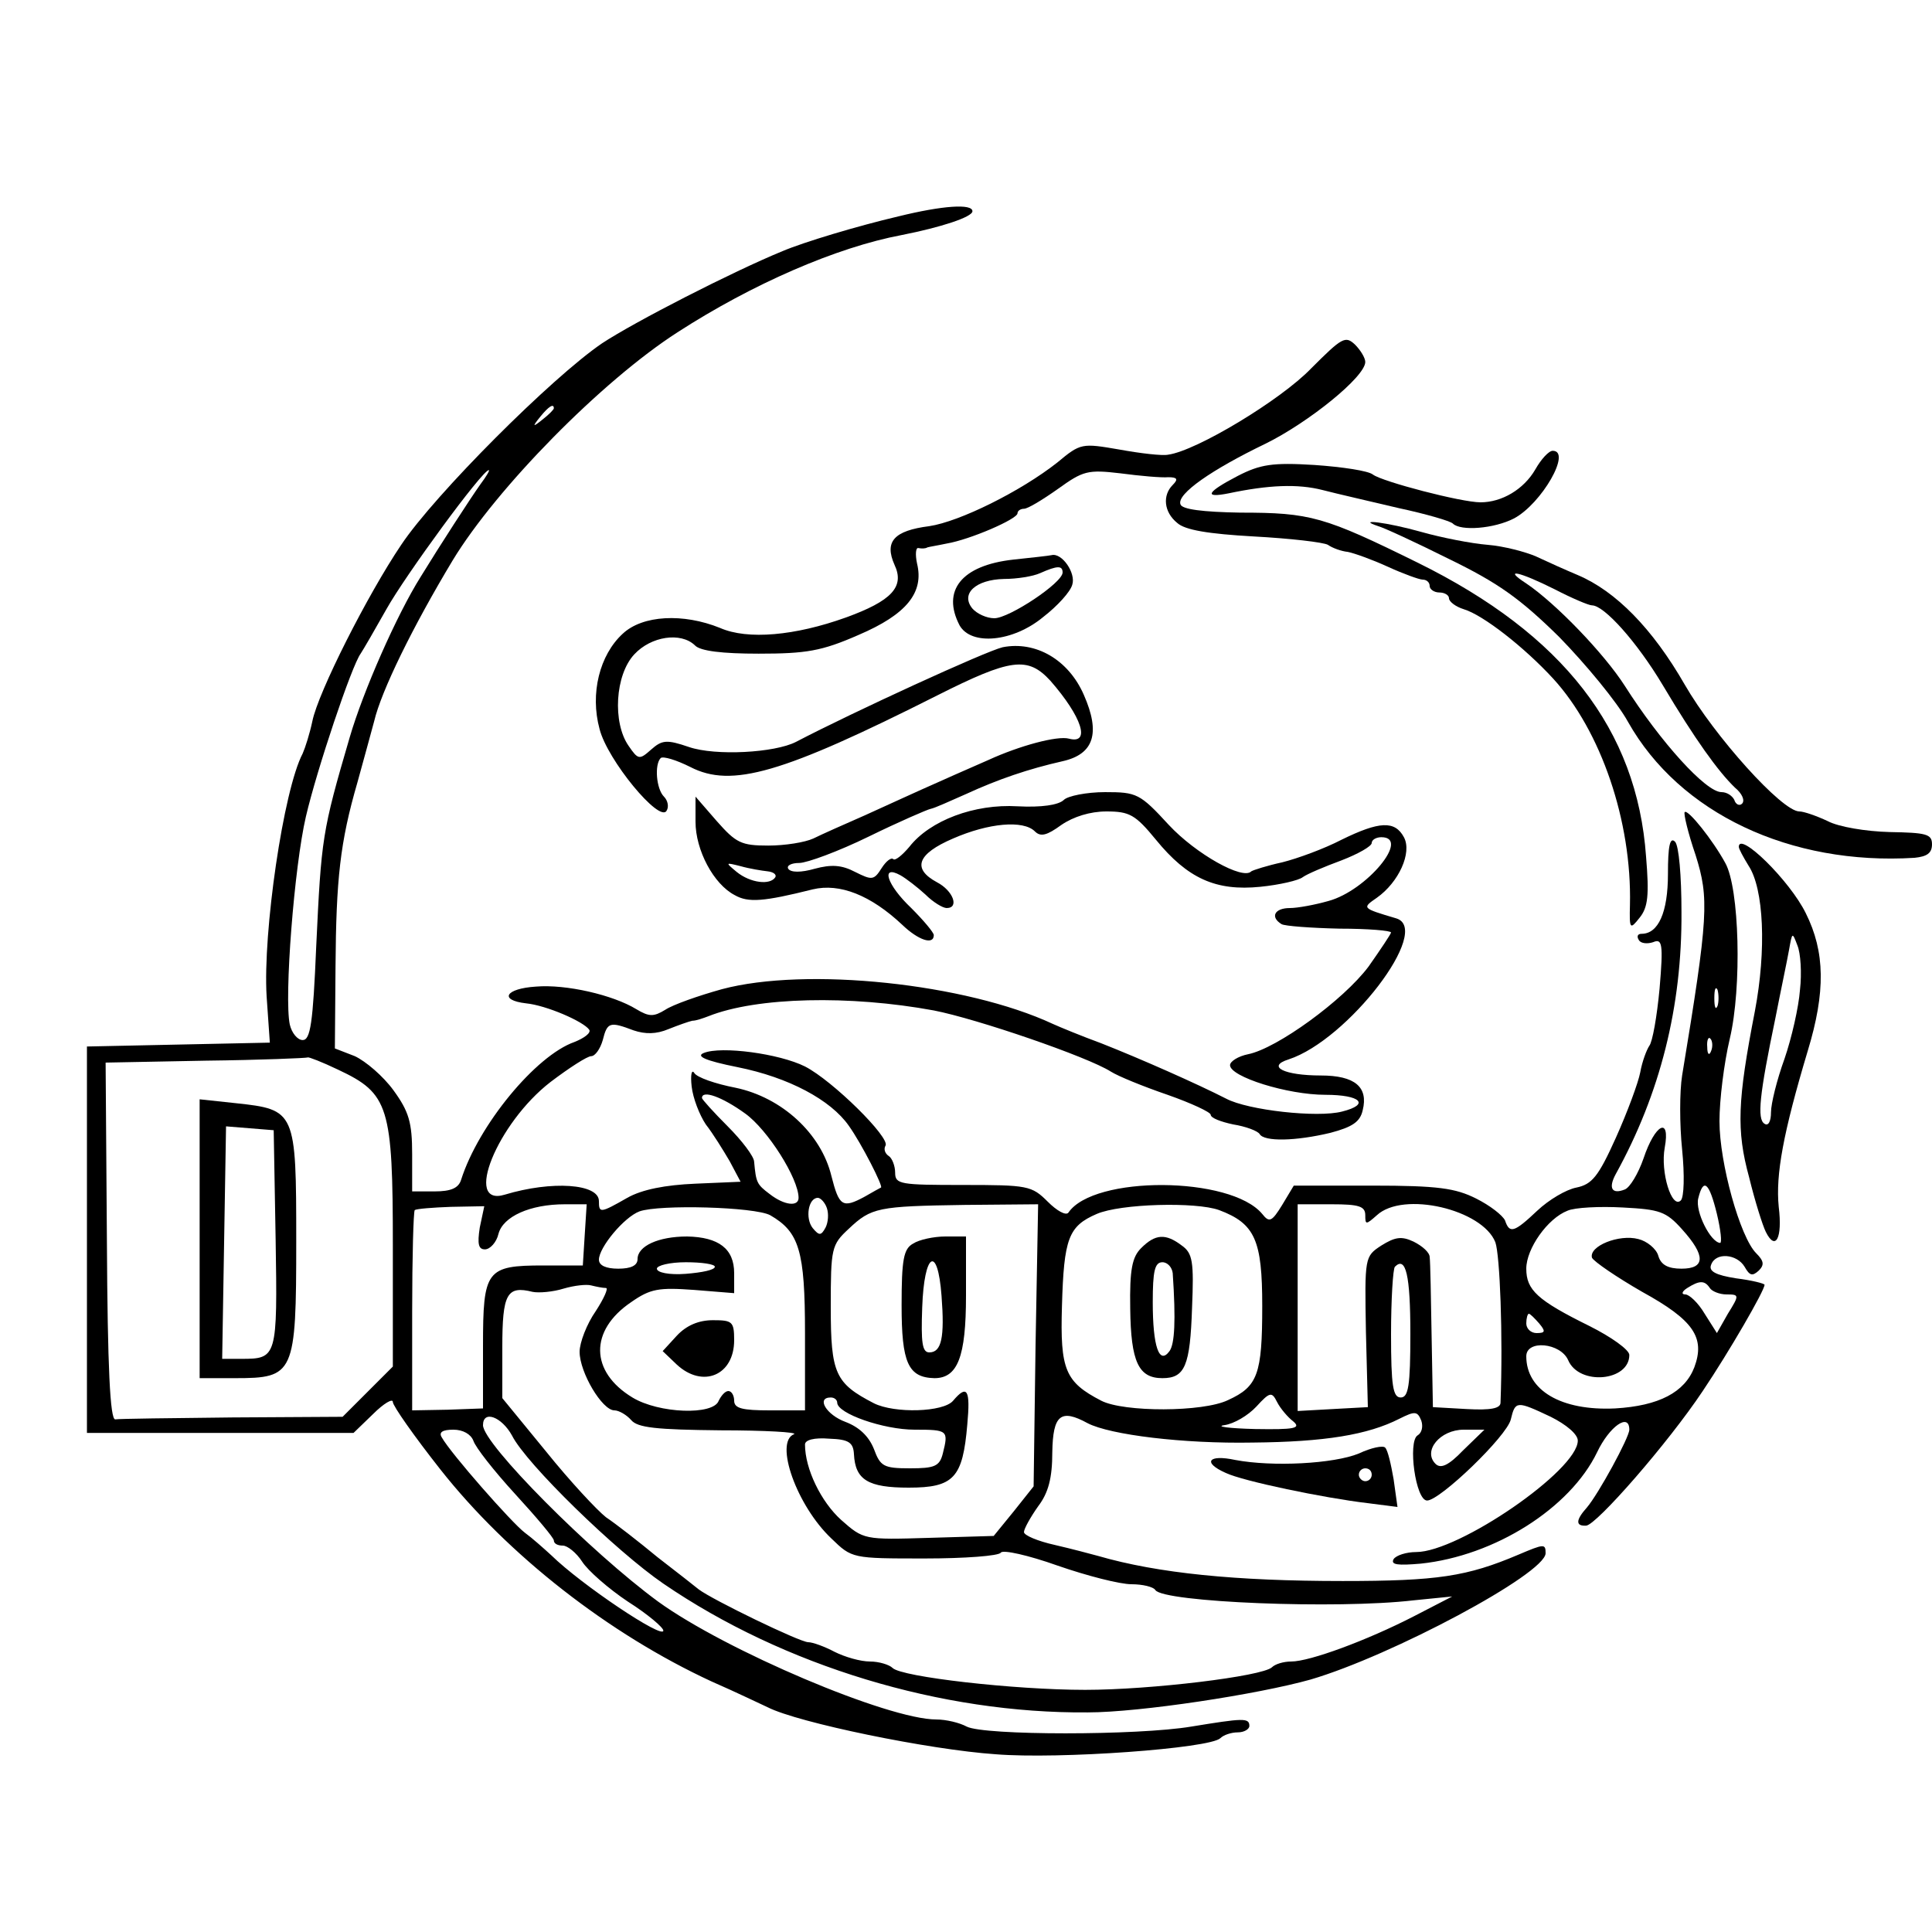 <?xml version="1.0" standalone="no"?>
<!DOCTYPE svg PUBLIC "-//W3C//DTD SVG 20010904//EN"
 "http://www.w3.org/TR/2001/REC-SVG-20010904/DTD/svg10.dtd">
<svg version="1.0" xmlns="http://www.w3.org/2000/svg"
 width="300pt" height="300pt" viewBox="0 0 300 300"
 preserveAspectRatio="xMidYMid meet">
<g transform="translate(0,300) scale(0.1,-0.1)"
fill="#000000" stroke="none">
<path d="M1395 2664 c-64 -15 -147 -40 -180 -54 -78 -32 -230 -110 -280 -143
-78 -53 -260 -235 -312 -313 -52 -77 -129 -229 -138 -274 -4 -19 -11 -41 -15
-50 -30 -57 -62 -278 -56 -377 l5 -72 -142 -3 -142 -3 0 -300 0 -300 207 0
207 0 30 29 c17 17 31 25 31 19 0 -6 33 -53 74 -105 105 -133 261 -255 421
-329 39 -17 78 -36 87 -40 47 -24 251 -66 354 -73 98 -8 333 9 349 25 5 5 17
9 27 9 10 0 18 5 18 10 0 13 -10 12 -90 -1 -83 -14 -322 -14 -349 0 -11 6 -32
11 -47 11 -75 0 -327 107 -432 183 -105 77 -272 245 -272 274 0 24 29 13 45
-16 22 -44 162 -180 235 -230 187 -128 432 -202 659 -200 81 0 264 28 346 51
126 37 364 164 365 196 0 15 -2 15 -42 -2 -80 -34 -126 -41 -273 -41 -166 0
-287 12 -380 39 -11 3 -41 11 -67 17 -27 6 -48 15 -48 20 0 5 10 23 22 40 16
21 22 44 22 84 1 58 13 68 55 45 35 -18 148 -32 256 -30 112 1 179 12 228 37
24 12 28 12 34 -3 3 -9 1 -19 -6 -23 -15 -10 -3 -101 15 -101 20 0 124 100
130 126 7 29 9 29 62 4 24 -12 42 -27 42 -37 0 -46 -185 -173 -251 -173 -15 0
-31 -5 -35 -11 -5 -9 7 -10 42 -7 115 12 232 86 274 173 19 40 50 62 50 35 0
-12 -48 -100 -66 -121 -17 -19 -18 -29 -1 -28 16 1 127 128 181 209 41 61 96
156 96 165 0 2 -20 7 -44 10 -32 5 -43 11 -39 21 7 20 40 17 52 -3 8 -14 12
-15 22 -6 9 9 8 15 -4 27 -25 25 -57 140 -57 205 0 33 7 90 16 128 19 80 15
234 -7 273 -19 35 -58 84 -63 79 -2 -2 5 -32 17 -67 21 -67 20 -94 -21 -342
-4 -25 -4 -76 0 -115 4 -40 3 -74 -2 -79 -14 -14 -32 44 -25 82 9 49 -15 37
-33 -17 -8 -23 -21 -45 -29 -48 -20 -8 -26 2 -14 24 69 125 103 260 102 407 0
56 -4 103 -10 109 -8 8 -11 -7 -11 -50 0 -60 -15 -93 -41 -93 -6 0 -8 -4 -4
-10 3 -5 13 -6 22 -3 14 6 16 -2 10 -72 -4 -43 -11 -83 -16 -89 -4 -6 -11 -24
-14 -41 -3 -16 -20 -62 -38 -102 -27 -60 -37 -72 -61 -77 -16 -3 -43 -19 -61
-36 -36 -34 -43 -36 -50 -15 -4 8 -23 23 -45 34 -32 16 -59 20 -161 20 l-122
0 -18 -30 c-16 -26 -20 -28 -31 -14 -49 59 -262 60 -301 2 -4 -5 -18 3 -32 17
-25 25 -31 26 -132 26 -97 0 -105 1 -105 19 0 11 -5 23 -10 26 -6 4 -8 11 -5
16 8 12 -82 101 -125 123 -40 20 -130 32 -157 21 -13 -5 2 -12 52 -22 80 -16
145 -51 173 -91 20 -28 54 -95 50 -96 -2 -1 -13 -7 -25 -14 -35 -19 -40 -15
-52 32 -16 66 -77 122 -149 137 -31 6 -60 16 -64 23 -4 6 -6 -3 -4 -21 2 -18
12 -44 22 -59 11 -14 27 -40 37 -57 l17 -32 -70 -3 c-47 -2 -83 -9 -106 -22
-42 -24 -44 -24 -44 -5 0 27 -73 32 -146 10 -65 -20 -12 111 71 175 29 22 57
40 63 40 6 0 14 11 18 25 7 28 11 29 48 15 18 -6 35 -6 54 2 15 6 32 12 37 13
6 0 17 4 25 7 75 30 220 33 350 9 67 -13 239 -72 275 -95 11 -7 50 -23 88 -36
37 -13 67 -27 67 -31 0 -5 16 -11 35 -15 19 -3 38 -10 41 -15 7 -12 56 -11
110 2 34 9 46 17 50 35 9 36 -12 54 -65 54 -57 0 -85 14 -50 25 92 30 224 202
167 219 -54 16 -53 16 -30 32 34 24 55 70 42 94 -14 26 -38 25 -97 -4 -27 -14
-68 -29 -92 -35 -23 -5 -45 -12 -48 -14 -13 -14 -86 27 -128 72 -45 49 -50 51
-99 51 -29 0 -58 -6 -64 -12 -8 -8 -35 -12 -72 -10 -67 4 -136 -22 -168 -63
-11 -13 -22 -22 -25 -19 -3 3 -11 -3 -18 -14 -12 -19 -15 -19 -41 -6 -21 11
-37 12 -63 5 -21 -6 -37 -6 -41 0 -3 5 5 9 17 9 12 0 61 18 108 41 47 23 91
42 96 43 6 1 30 12 55 23 50 23 97 39 150 51 49 11 59 44 33 103 -24 55 -75
84 -126 74 -26 -6 -233 -101 -321 -147 -33 -17 -125 -22 -166 -8 -35 12 -42
11 -59 -4 -18 -16 -20 -16 -35 6 -25 36 -21 110 9 142 26 28 72 35 94 14 8 -9
43 -13 99 -13 74 0 98 4 155 29 75 32 102 66 91 111 -3 14 -2 25 2 24 5 -1 11
-1 14 1 3 1 16 3 30 6 36 6 110 38 110 47 0 4 5 7 10 7 6 0 29 14 53 31 39 28
46 30 97 24 30 -4 64 -7 74 -6 14 0 16 -3 7 -12 -16 -16 -14 -42 7 -59 12 -11
48 -17 119 -21 56 -3 108 -9 115 -13 7 -5 21 -10 31 -11 10 -2 38 -12 62 -23
24 -11 49 -20 54 -20 6 0 11 -4 11 -10 0 -5 7 -10 15 -10 8 0 15 -4 15 -9 0
-5 10 -13 23 -17 30 -9 94 -59 139 -108 74 -81 122 -221 119 -351 -1 -38 0
-39 15 -20 13 16 15 35 10 95 -14 197 -129 345 -354 456 -146 72 -167 78 -276
78 -58 1 -91 5 -93 13 -6 16 49 54 132 94 67 33 155 104 155 127 0 6 -7 18
-16 27 -15 14 -20 11 -68 -37 -47 -49 -178 -128 -222 -134 -9 -2 -43 2 -76 8
-58 10 -60 10 -96 -20 -57 -45 -152 -92 -199 -99 -55 -7 -70 -24 -54 -60 16
-34 -4 -56 -76 -82 -78 -28 -152 -35 -195 -16 -57 23 -120 20 -151 -9 -36 -33
-51 -93 -36 -148 12 -48 93 -146 104 -127 4 6 2 16 -4 22 -12 12 -15 50 -5 60
4 3 24 -3 46 -14 64 -33 143 -10 383 111 115 58 141 61 176 23 49 -56 63 -99
29 -90 -18 5 -77 -11 -125 -33 -11 -5 -46 -20 -77 -34 -32 -14 -84 -38 -115
-52 -32 -14 -68 -30 -80 -36 -13 -6 -44 -11 -70 -11 -42 0 -50 4 -80 38 l-33
38 0 -39 c0 -44 28 -97 61 -114 21 -12 45 -10 121 9 42 10 90 -9 139 -55 25
-24 49 -32 49 -16 0 4 -16 23 -35 42 -38 36 -48 68 -17 51 9 -5 27 -19 39 -30
12 -12 27 -21 33 -21 20 0 10 27 -15 40 -39 21 -31 44 25 68 55 24 109 29 127
11 9 -9 19 -6 41 10 19 13 45 21 70 21 36 0 45 -5 77 -44 49 -60 93 -80 162
-73 30 3 60 10 66 15 7 5 33 16 60 26 26 10 47 22 47 27 0 5 7 9 15 9 46 0
-23 -83 -82 -99 -21 -6 -48 -11 -60 -11 -24 0 -31 -14 -13 -25 5 -3 46 -6 90
-7 44 0 80 -3 80 -6 0 -2 -16 -26 -35 -53 -39 -52 -142 -127 -187 -136 -15 -3
-28 -11 -28 -17 0 -18 89 -46 148 -46 55 0 70 -15 26 -26 -38 -10 -146 2 -180
20 -45 23 -133 62 -194 86 -30 11 -64 25 -75 30 -135 63 -383 89 -514 54 -36
-10 -76 -24 -88 -32 -18 -11 -25 -11 -45 1 -36 22 -109 39 -156 35 -47 -3 -58
-21 -15 -26 31 -3 89 -28 98 -41 3 -5 -8 -13 -23 -19 -60 -21 -149 -129 -176
-214 -4 -13 -16 -18 -41 -18 l-35 0 0 58 c0 49 -5 66 -29 99 -16 22 -43 45
-60 53 l-31 12 1 127 c1 136 7 193 34 286 9 33 21 76 26 95 11 47 60 147 122
250 68 112 231 278 349 354 116 75 247 132 348 151 61 12 110 28 110 37 0 12
-46 9 -115 -8z m-535 -298 c0 -2 -8 -10 -17 -17 -16 -13 -17 -12 -4 4 13 16
21 21 21 13z m-114 -118 c-15 -21 -63 -95 -93 -144 -37 -59 -89 -177 -110
-249 -43 -147 -44 -156 -52 -325 -5 -119 -9 -145 -21 -145 -8 0 -17 11 -20 24
-9 42 7 246 25 323 17 73 71 234 85 253 4 6 22 37 40 69 29 52 149 216 159
216 2 0 -4 -10 -13 -22z m446 -601 c9 -1 14 -5 12 -9 -8 -13 -39 -9 -60 8 -18
15 -18 15 6 9 14 -4 33 -7 42 -8z m1475 -209 c-3 -7 -5 -2 -5 12 0 14 2 19 5
13 2 -7 2 -19 0 -25z m-10 -70 c-3 -8 -6 -5 -6 6 -1 11 2 17 5 13 3 -3 4 -12
1 -19z m-2132 -29 c79 -37 85 -57 85 -274 l0 -187 -39 -39 -39 -39 -171 -1
c-94 -1 -176 -2 -182 -3 -8 -1 -12 81 -13 276 l-2 278 156 3 c85 1 156 4 158
5 1 1 22 -7 47 -19z m632 -68 c35 -25 83 -101 83 -131 0 -14 -22 -12 -45 6
-20 15 -21 18 -24 50 0 8 -19 33 -41 55 -22 22 -40 42 -40 44 0 13 31 2 67
-24z m1509 -156 c6 -25 8 -45 5 -45 -15 1 -39 49 -34 69 8 33 17 25 29 -24z
m-1382 9 c3 -9 2 -22 -2 -30 -7 -13 -10 -13 -20 -1 -12 15 -7 47 8 47 4 0 11
-7 14 -16z m-539 -30 c-4 -26 -2 -34 8 -34 8 0 18 11 21 24 7 27 49 46 103 46
l34 0 -3 -47 -3 -48 -61 0 c-89 0 -94 -7 -94 -125 l0 -97 -55 -2 -55 -1 0 153
c0 85 2 156 4 158 3 2 28 4 56 5 l52 1 -7 -33z m451 19 c45 -26 54 -55 54
-183 l0 -120 -55 0 c-42 0 -55 3 -55 15 0 8 -4 15 -9 15 -5 0 -11 -7 -15 -15
-8 -23 -93 -20 -134 5 -66 40 -67 104 -2 148 30 21 43 23 98 19 l62 -5 0 31
c0 38 -24 56 -73 57 -45 0 -77 -15 -77 -35 0 -10 -10 -15 -30 -15 -19 0 -30 5
-30 14 0 19 39 66 63 75 31 11 179 7 203 -6z m412 -202 l-3 -219 -31 -39 -31
-38 -101 -3 c-100 -3 -101 -3 -136 28 -31 28 -56 79 -56 117 0 7 14 11 38 9
30 -1 37 -6 38 -24 2 -40 22 -52 85 -52 70 0 84 15 91 98 5 54 0 63 -22 37
-15 -18 -91 -20 -123 -4 -60 31 -67 46 -67 149 0 92 1 97 28 122 35 33 45 35
180 37 l114 1 -4 -219z m285 210 c56 -21 67 -47 67 -149 0 -106 -7 -125 -53
-146 -39 -19 -162 -19 -197 -1 -56 29 -64 48 -61 147 3 105 10 124 54 143 37
16 154 19 190 6z m227 -8 c0 -15 1 -15 18 0 41 38 164 9 184 -42 7 -20 12
-144 8 -249 0 -9 -15 -12 -52 -10 l-53 3 -2 110 c-1 61 -2 116 -3 123 0 7 -11
17 -25 24 -19 9 -29 7 -50 -6 -26 -17 -26 -18 -24 -134 l3 -117 -55 -3 -54 -3
0 161 0 160 53 0 c42 0 52 -3 52 -17z m492 -22 c37 -41 36 -61 -1 -61 -21 0
-32 6 -36 20 -3 11 -18 23 -31 26 -30 8 -77 -11 -72 -29 3 -6 38 -30 78 -53
80 -44 98 -71 81 -117 -15 -39 -55 -60 -123 -64 -84 -4 -138 28 -138 81 0 26
53 21 65 -6 17 -40 95 -33 95 8 0 8 -28 28 -62 45 -81 40 -98 56 -98 89 0 31
33 78 64 90 11 5 50 7 86 5 57 -3 67 -6 92 -34z m-1502 -58 c0 -5 -20 -9 -45
-11 -26 -2 -45 2 -45 8 0 5 20 10 45 10 25 0 45 -3 45 -7z m1080 -104 c0 -81
-3 -99 -15 -99 -12 0 -15 18 -15 98 0 54 3 102 6 105 17 17 24 -13 24 -104z
m-1249 71 c4 0 -3 -16 -16 -36 -14 -20 -25 -49 -25 -63 0 -32 35 -91 54 -91 7
0 19 -7 26 -15 10 -12 39 -15 139 -16 69 0 120 -3 114 -6 -31 -12 4 -111 58
-162 32 -31 32 -31 145 -31 62 0 115 4 118 9 3 5 43 -4 88 -20 46 -16 97 -29
115 -29 17 0 34 -4 37 -9 12 -19 282 -30 401 -16 l60 6 -60 -31 c-72 -37 -161
-70 -190 -70 -12 0 -25 -4 -30 -9 -15 -14 -188 -35 -290 -35 -110 0 -285 20
-299 34 -5 5 -21 10 -35 10 -15 0 -39 7 -55 15 -15 8 -34 15 -41 15 -13 0
-149 66 -170 82 -5 4 -34 27 -64 50 -29 24 -65 52 -80 62 -14 11 -56 56 -93
102 l-68 83 0 79 c0 83 7 96 47 86 10 -2 32 0 48 5 17 5 36 7 43 5 8 -2 18 -4
23 -4z m1714 0 c3 -5 15 -10 26 -10 20 0 20 -1 2 -30 l-17 -30 -19 30 c-10 17
-24 30 -30 30 -7 0 -5 5 3 10 19 12 27 12 35 0z m-265 -55 c10 -12 10 -15 -4
-15 -9 0 -16 7 -16 15 0 8 2 15 4 15 2 0 9 -7 16 -15z m-382 -152 c13 -11 2
-13 -59 -12 -41 1 -62 4 -48 6 15 2 37 15 50 29 21 23 24 23 32 7 5 -10 17
-24 25 -30z m-708 29 c0 -17 72 -42 120 -42 52 0 53 -1 44 -37 -5 -20 -13 -23
-51 -23 -41 0 -46 3 -56 30 -8 20 -23 34 -44 42 -30 11 -46 38 -23 38 6 0 10
-4 10 -8z m-565 -59 c3 -10 32 -47 65 -83 33 -36 60 -68 60 -72 0 -5 6 -8 14
-8 7 0 21 -11 30 -25 9 -14 41 -42 71 -62 30 -19 55 -40 55 -45 0 -14 -127 71
-174 117 -12 11 -30 27 -41 35 -20 15 -115 123 -129 148 -5 8 1 12 18 12 15 0
27 -7 31 -17z m1537 -15 c-23 -24 -35 -29 -43 -21 -20 20 7 53 44 53 l32 0
-33 -32z"/>
<path d="M310 1076 l0 -216 55 0 c92 0 95 6 95 213 0 202 -1 204 -94 214 l-56
6 0 -217z m118 0 c3 -184 2 -186 -53 -186 l-30 0 3 181 3 180 37 -3 37 -3 3
-169z"/>
<path d="M1051 926 l-22 -24 22 -21 c40 -37 89 -17 89 38 0 29 -3 31 -33 31
-22 0 -41 -8 -56 -24z"/>
<path d="M1418 1069 c-15 -8 -18 -25 -18 -96 0 -89 10 -112 51 -113 36 0 49
33 49 128 l0 92 -32 0 c-18 0 -41 -5 -50 -11z m44 -81 c5 -65 0 -88 -19 -88
-11 0 -13 15 -11 70 3 85 24 98 30 18z"/>
<path d="M1772 1062 c-14 -14 -18 -33 -17 -94 1 -83 13 -108 50 -108 35 0 43
19 46 109 3 72 1 85 -16 97 -25 19 -41 18 -63 -4z m49 -39 c5 -74 3 -110 -5
-121 -16 -22 -26 7 -26 76 0 48 3 62 15 62 8 0 15 -8 16 -17z"/>
<path d="M2384 2271 c-18 -31 -52 -51 -85 -51 -30 0 -152 32 -167 43 -7 6 -48
12 -91 15 -65 4 -84 1 -119 -17 -48 -25 -54 -35 -14 -27 62 13 107 15 146 5
23 -6 76 -18 118 -28 42 -9 80 -20 84 -24 12 -12 64 -8 95 8 43 23 90 105 60
105 -6 0 -18 -13 -27 -29z"/>
<path d="M2140 2183 c8 -2 58 -25 110 -51 76 -37 110 -61 171 -121 41 -42 90
-101 107 -132 80 -142 252 -223 445 -211 19 2 27 7 27 21 0 16 -9 18 -66 19
-37 1 -79 8 -96 17 -17 8 -37 15 -44 15 -27 0 -132 117 -178 197 -50 87 -107
145 -166 170 -19 8 -48 21 -65 29 -16 7 -50 16 -75 18 -25 2 -71 11 -103 20
-53 15 -103 21 -67 9z m274 -98 c27 -14 53 -25 58 -25 19 0 70 -57 110 -124
50 -84 86 -134 112 -159 11 -9 16 -20 11 -25 -4 -4 -10 -1 -12 6 -3 6 -11 12
-20 12 -24 0 -94 77 -150 165 -32 50 -107 128 -153 159 -37 24 -12 19 44 -9z"/>
<path d="M1573 2131 c-80 -9 -111 -48 -83 -102 18 -32 83 -26 130 13 22 17 42
39 45 50 6 18 -16 50 -32 46 -4 -1 -32 -4 -60 -7z m77 -20 c0 -16 -83 -71
-106 -71 -12 0 -27 7 -34 15 -19 23 5 45 49 46 20 0 45 4 56 9 27 12 35 12 35
1z"/>
<path d="M2700 1685 c0 -3 7 -16 15 -29 24 -36 28 -131 10 -226 -27 -139 -29
-185 -9 -258 9 -37 21 -75 26 -85 15 -30 26 -10 20 39 -5 50 7 115 45 242 28
92 27 154 -3 214 -25 51 -104 128 -104 103z m95 -222 c-2 -27 -13 -75 -24
-107 -12 -33 -21 -70 -21 -83 0 -14 -4 -22 -10 -18 -12 7 -8 45 17 165 8 41
18 88 21 105 5 28 5 28 13 7 5 -12 7 -43 4 -69z"/>
<path d="M2110 743 c-39 -16 -134 -21 -192 -10 -42 9 -51 -4 -15 -20 27 -13
153 -39 220 -47 l47 -6 -6 43 c-4 23 -9 45 -13 49 -3 4 -22 0 -41 -9z m20 -33
c0 -5 -4 -10 -10 -10 -5 0 -10 5 -10 10 0 6 5 10 10 10 6 0 10 -4 10 -10z"/>
</g>
</svg>
